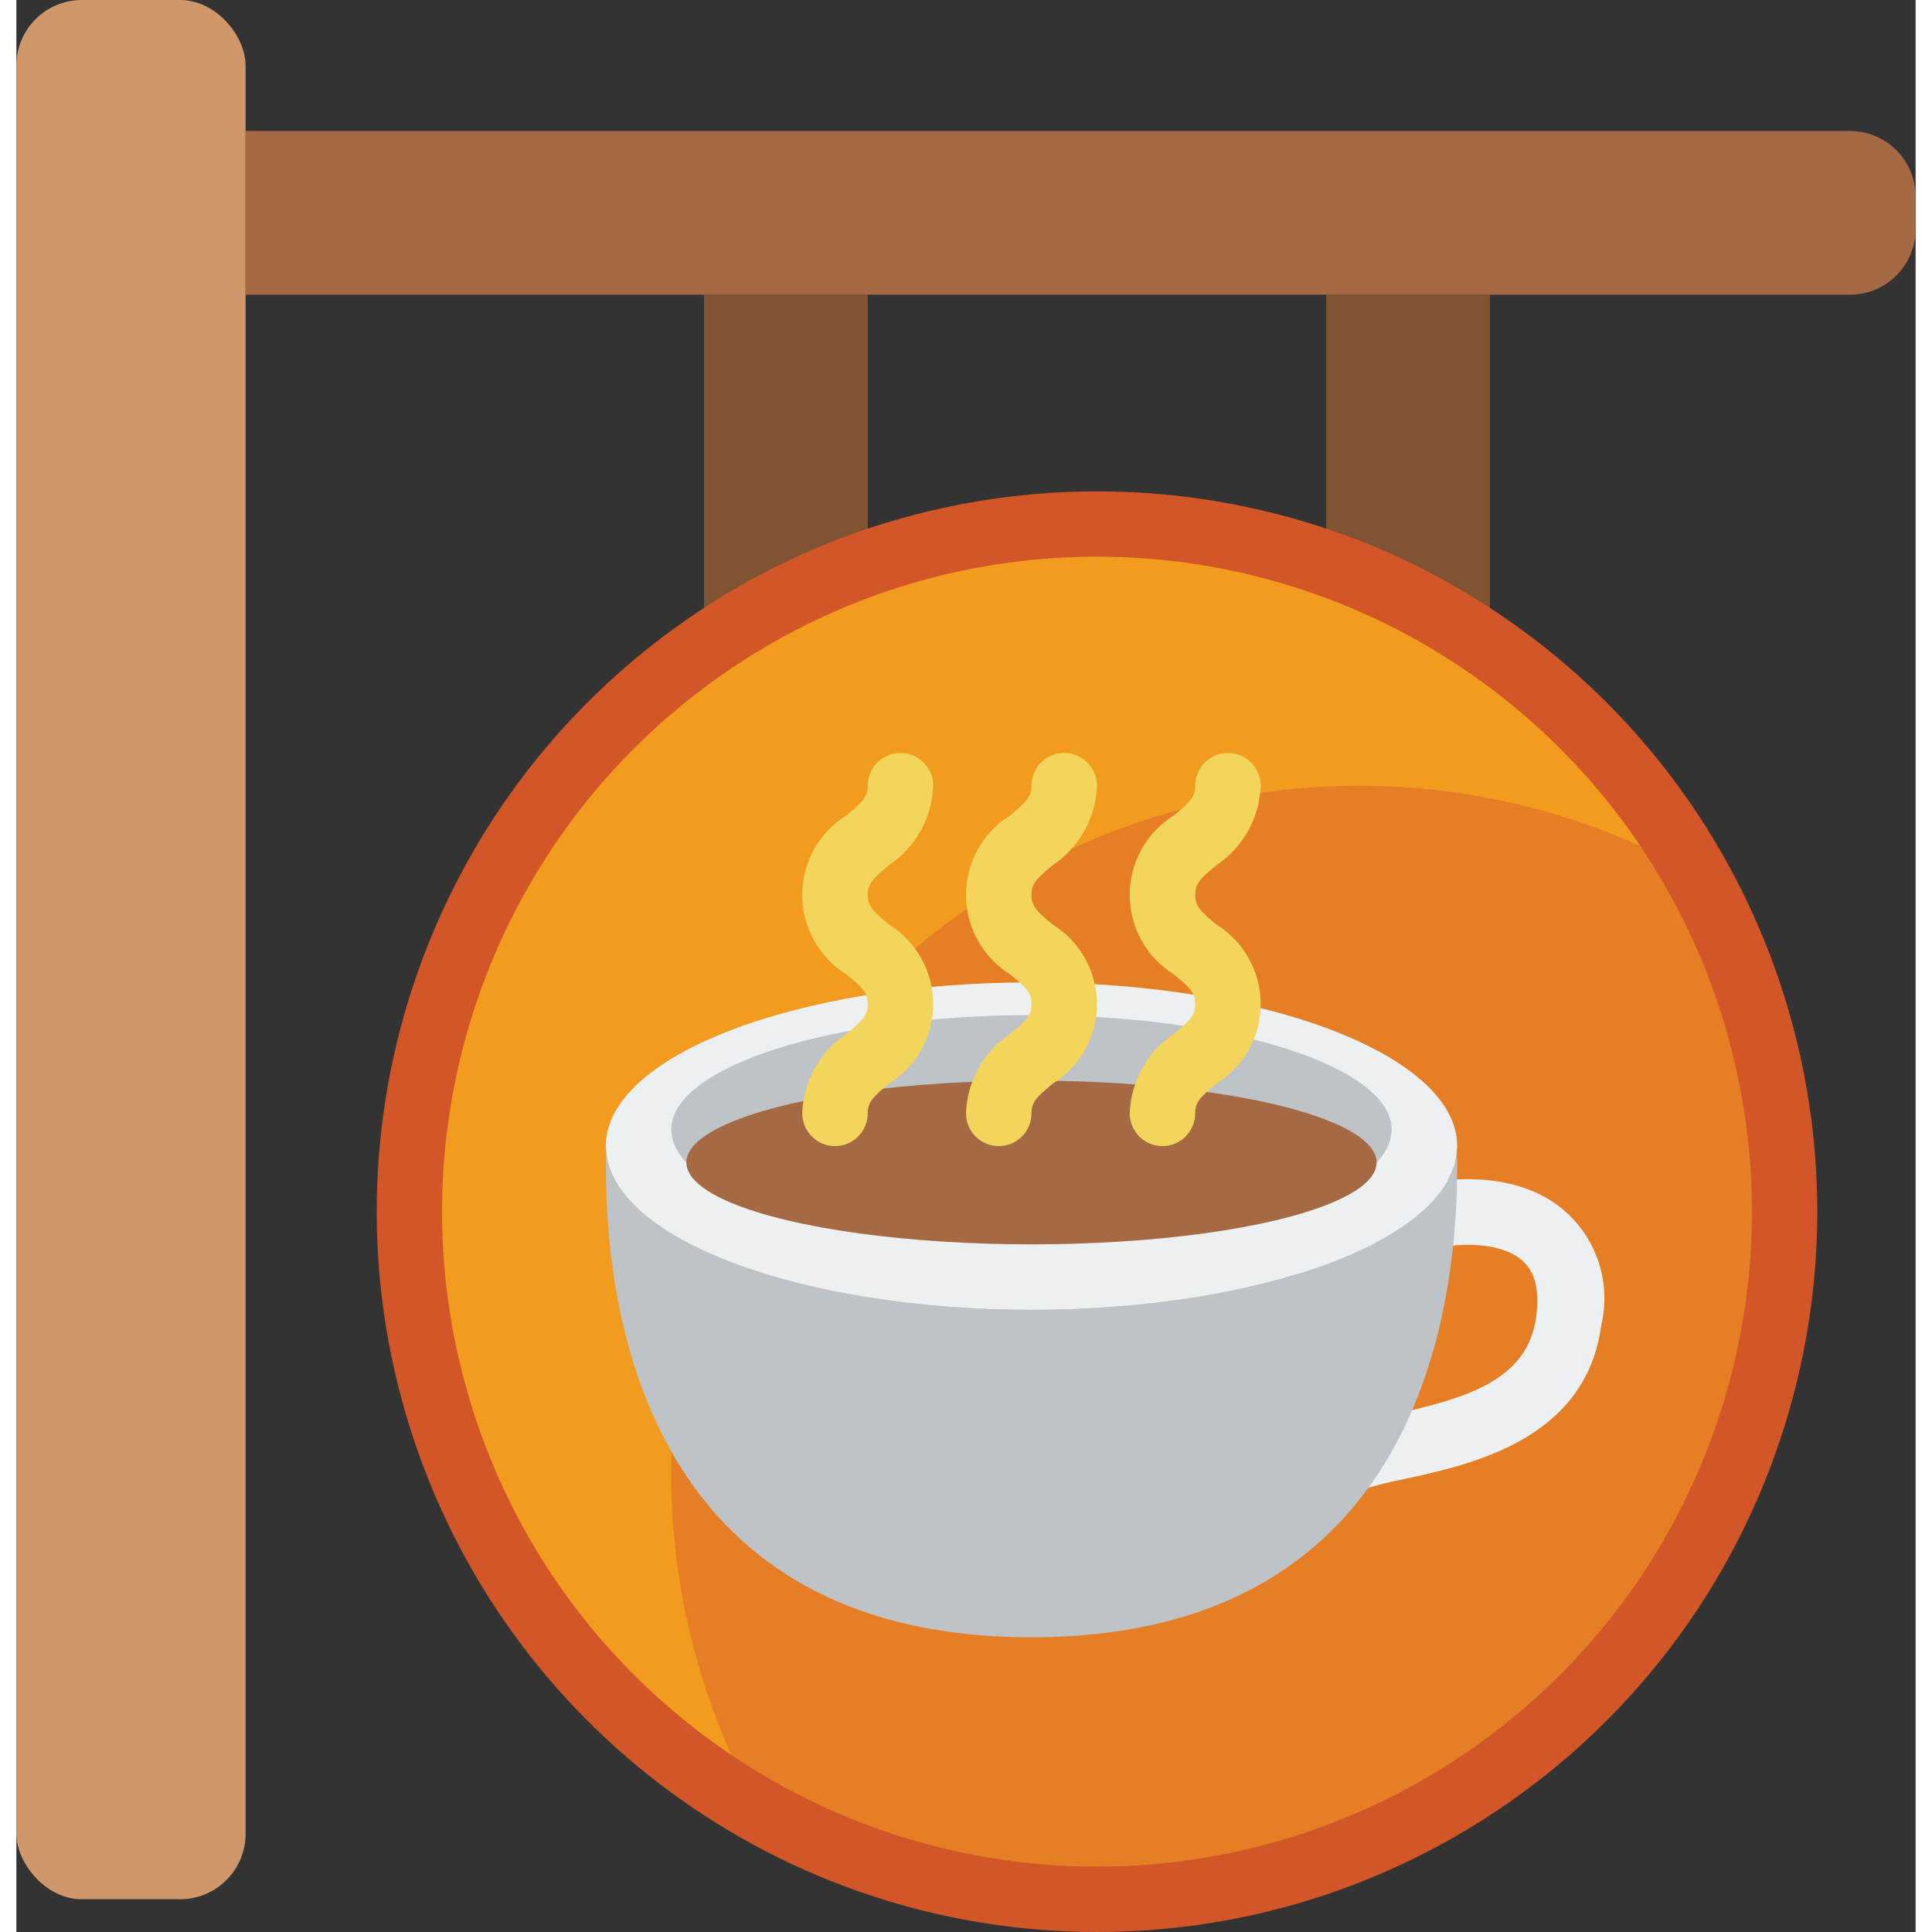 <svg height="512" viewBox="0 0 58 59" width="512" xmlns="http://www.w3.org/2000/svg"><rect x="0" y="0" width="58" height="59" fill="#333333" stroke="none"/><g id="Page-1" fill="none" fill-rule="evenodd"><g id="040---Coffee-Shop-Sign" fill-rule="nonzero"><path id="Shape" d="m26 9v8.2c-1.776.626-3.458 1.49-5 2.57v-10.77z" fill="#805333"/><path id="Shape" d="m45 9v10.77c-1.542-1.08-3.224-1.944-5-2.57v-8.2z" fill="#805333"/><path id="Shape" d="m54 37c.002 9.969-7.005 18.565-16.769 20.573-9.764 2.008-19.595-3.124-23.528-12.284-3.933-9.16-.884-19.823 7.297-25.519 7.209-5.031 16.791-5.031 24 0 5.644 3.92 9.007 10.358 9 17.23z" fill="#e57e25"/><path id="Shape" d="m51.29 26.69c-7.021-3.949-15.683-3.529-22.29 1.08-8.881 6.182-11.608 18.101-6.3 27.53-6.296-3.545-10.327-10.078-10.673-17.295s3.044-14.105 8.973-18.235c7.209-5.031 16.791-5.031 24 0 2.589 1.806 4.738 4.171 6.29 6.92z" fill="#f29c1f"/><path id="Shape" d="m40.009 46.326c-.481-0-.893-.343-.982-.815-.3-1.6 1.48-1.983 2.911-2.294 2.376-.515 4.214-1.063 4.477-3.011.171-1.285-.335-1.708-.729-1.915-1.214-.634-3.718-.122-4.962 1.013-.409.36-1.032.326-1.399-.077s-.345-1.025.051-1.4c1.676-1.532 5.062-2.447 7.235-1.308 1.427.756 2.162 2.382 1.789 3.953-.471 3.494-3.954 4.249-6.035 4.7-.464.088-.922.205-1.372.351-.081.401-.398.711-.8.785-.061.012-.122.018-.184.018z" fill="#ecf0f1"/><path id="Shape" d="m33 59c-9.61-.003-18.106-6.243-20.984-15.412-2.878-9.169.528-19.144 8.413-24.638 1.616-1.131 3.379-2.037 5.239-2.693 4.747-1.669 9.921-1.669 14.668 0 1.86.656 3.621 1.562 5.237 2.693 7.885 5.494 11.291 15.47 8.412 24.639-2.878 9.169-11.375 15.409-20.985 15.411zm0-42c-4.087-.003-8.076 1.251-11.427 3.59-7.172 4.993-10.271 14.065-7.654 22.402 2.617 8.338 10.344 14.011 19.082 14.011s16.466-5.673 19.082-14.011c2.617-8.338-.483-17.409-7.654-22.402-3.352-2.338-7.342-3.591-11.429-3.59z" fill="#d25627"/><rect id="Rectangle-path" fill="#cf976a" height="58" rx="2" width="7"/><path id="Shape" d="m58 6v1c-.003 1.103-.897 1.997-2 2h-49v-5h49c1.103.003 1.997.897 2 2z" fill="#a56a43"/><path id="Shape" d="m44 35.64c0 4.89-1.51 14.36-13 14.36-11.92 0-13.1-10.2-12.99-14.89.14 2.71 5.9 4.89 12.99 4.89s12.85-2.18 12.99-4.89c0 .17.01.35.01.53z" fill="#bdc3c7"/><path id="Shape" d="m44 35c.002.037-.002.074-.01.11-.14 2.71-5.9 4.89-12.99 4.89s-12.85-2.18-12.99-4.89c-.008-.036-.012-.073-.01-.11 0-2.76 5.82-5 13-5s13 2.24 13 5z" fill="#ecf0f1"/><path id="Shape" d="m42 34.5c.001.026-.001.052-.008.077-.119 1.897-4.992 3.423-10.992 3.423s-10.873-1.526-10.992-3.423c-.007-.025-.009-.051-.008-.077 0-1.932 4.925-3.5 11-3.5s11 1.568 11 3.5z" fill="#bdc3c7"/><ellipse id="Oval" cx="31" cy="35.5" fill="#a56a43" rx="10.54" ry="2.5"/><g fill="#f3d55b"><path id="Shape" d="m25 35c-.552 0-1-.448-1-1 .033-.984.539-1.891 1.359-2.436.485-.4.641-.562.641-.9s-.156-.5-.641-.9c-.845-.521-1.36-1.442-1.36-2.435s.515-1.914 1.36-2.435c.511-.425.64-.575.64-.9 0-.552.448-1 1-1s1 .448 1 1c-.033.984-.54 1.89-1.36 2.434-.511.425-.64.575-.64.9 0 .337.156.5.641.9.845.522 1.359 1.443 1.359 2.436s-.514 1.914-1.359 2.436c-.485.4-.641.562-.641.9 0.0.552-.447.999-.999 1z"/><path id="Shape" d="m30 35c-.552 0-1-.448-1-1 .033-.984.539-1.891 1.359-2.436.485-.4.641-.562.641-.9s-.156-.5-.641-.9c-.845-.521-1.36-1.442-1.36-2.435s.515-1.914 1.36-2.435c.511-.425.64-.575.64-.9 0-.552.448-1 1-1s1 .448 1 1c-.033.984-.54 1.89-1.36 2.434-.511.425-.64.575-.64.9 0 .337.156.5.641.9.845.522 1.359 1.443 1.359 2.436s-.514 1.914-1.359 2.436c-.485.4-.641.562-.641.9 0.0.552-.447.999-.999 1z"/><path id="Shape" d="m35 35c-.552 0-1-.448-1-1 .033-.984.539-1.891 1.359-2.436.485-.4.641-.562.641-.9s-.156-.5-.641-.9c-.845-.521-1.36-1.442-1.36-2.435s.515-1.914 1.36-2.435c.511-.425.64-.575.64-.9 0-.552.448-1 1-1s1 .448 1 1c-.033.984-.54 1.89-1.36 2.434-.511.425-.64.575-.64.9 0 .337.156.5.641.9.845.522 1.359 1.443 1.359 2.436s-.514 1.914-1.359 2.436c-.485.4-.641.562-.641.9 0.0.552-.447.999-.999 1z"/></g></g></g></svg>
